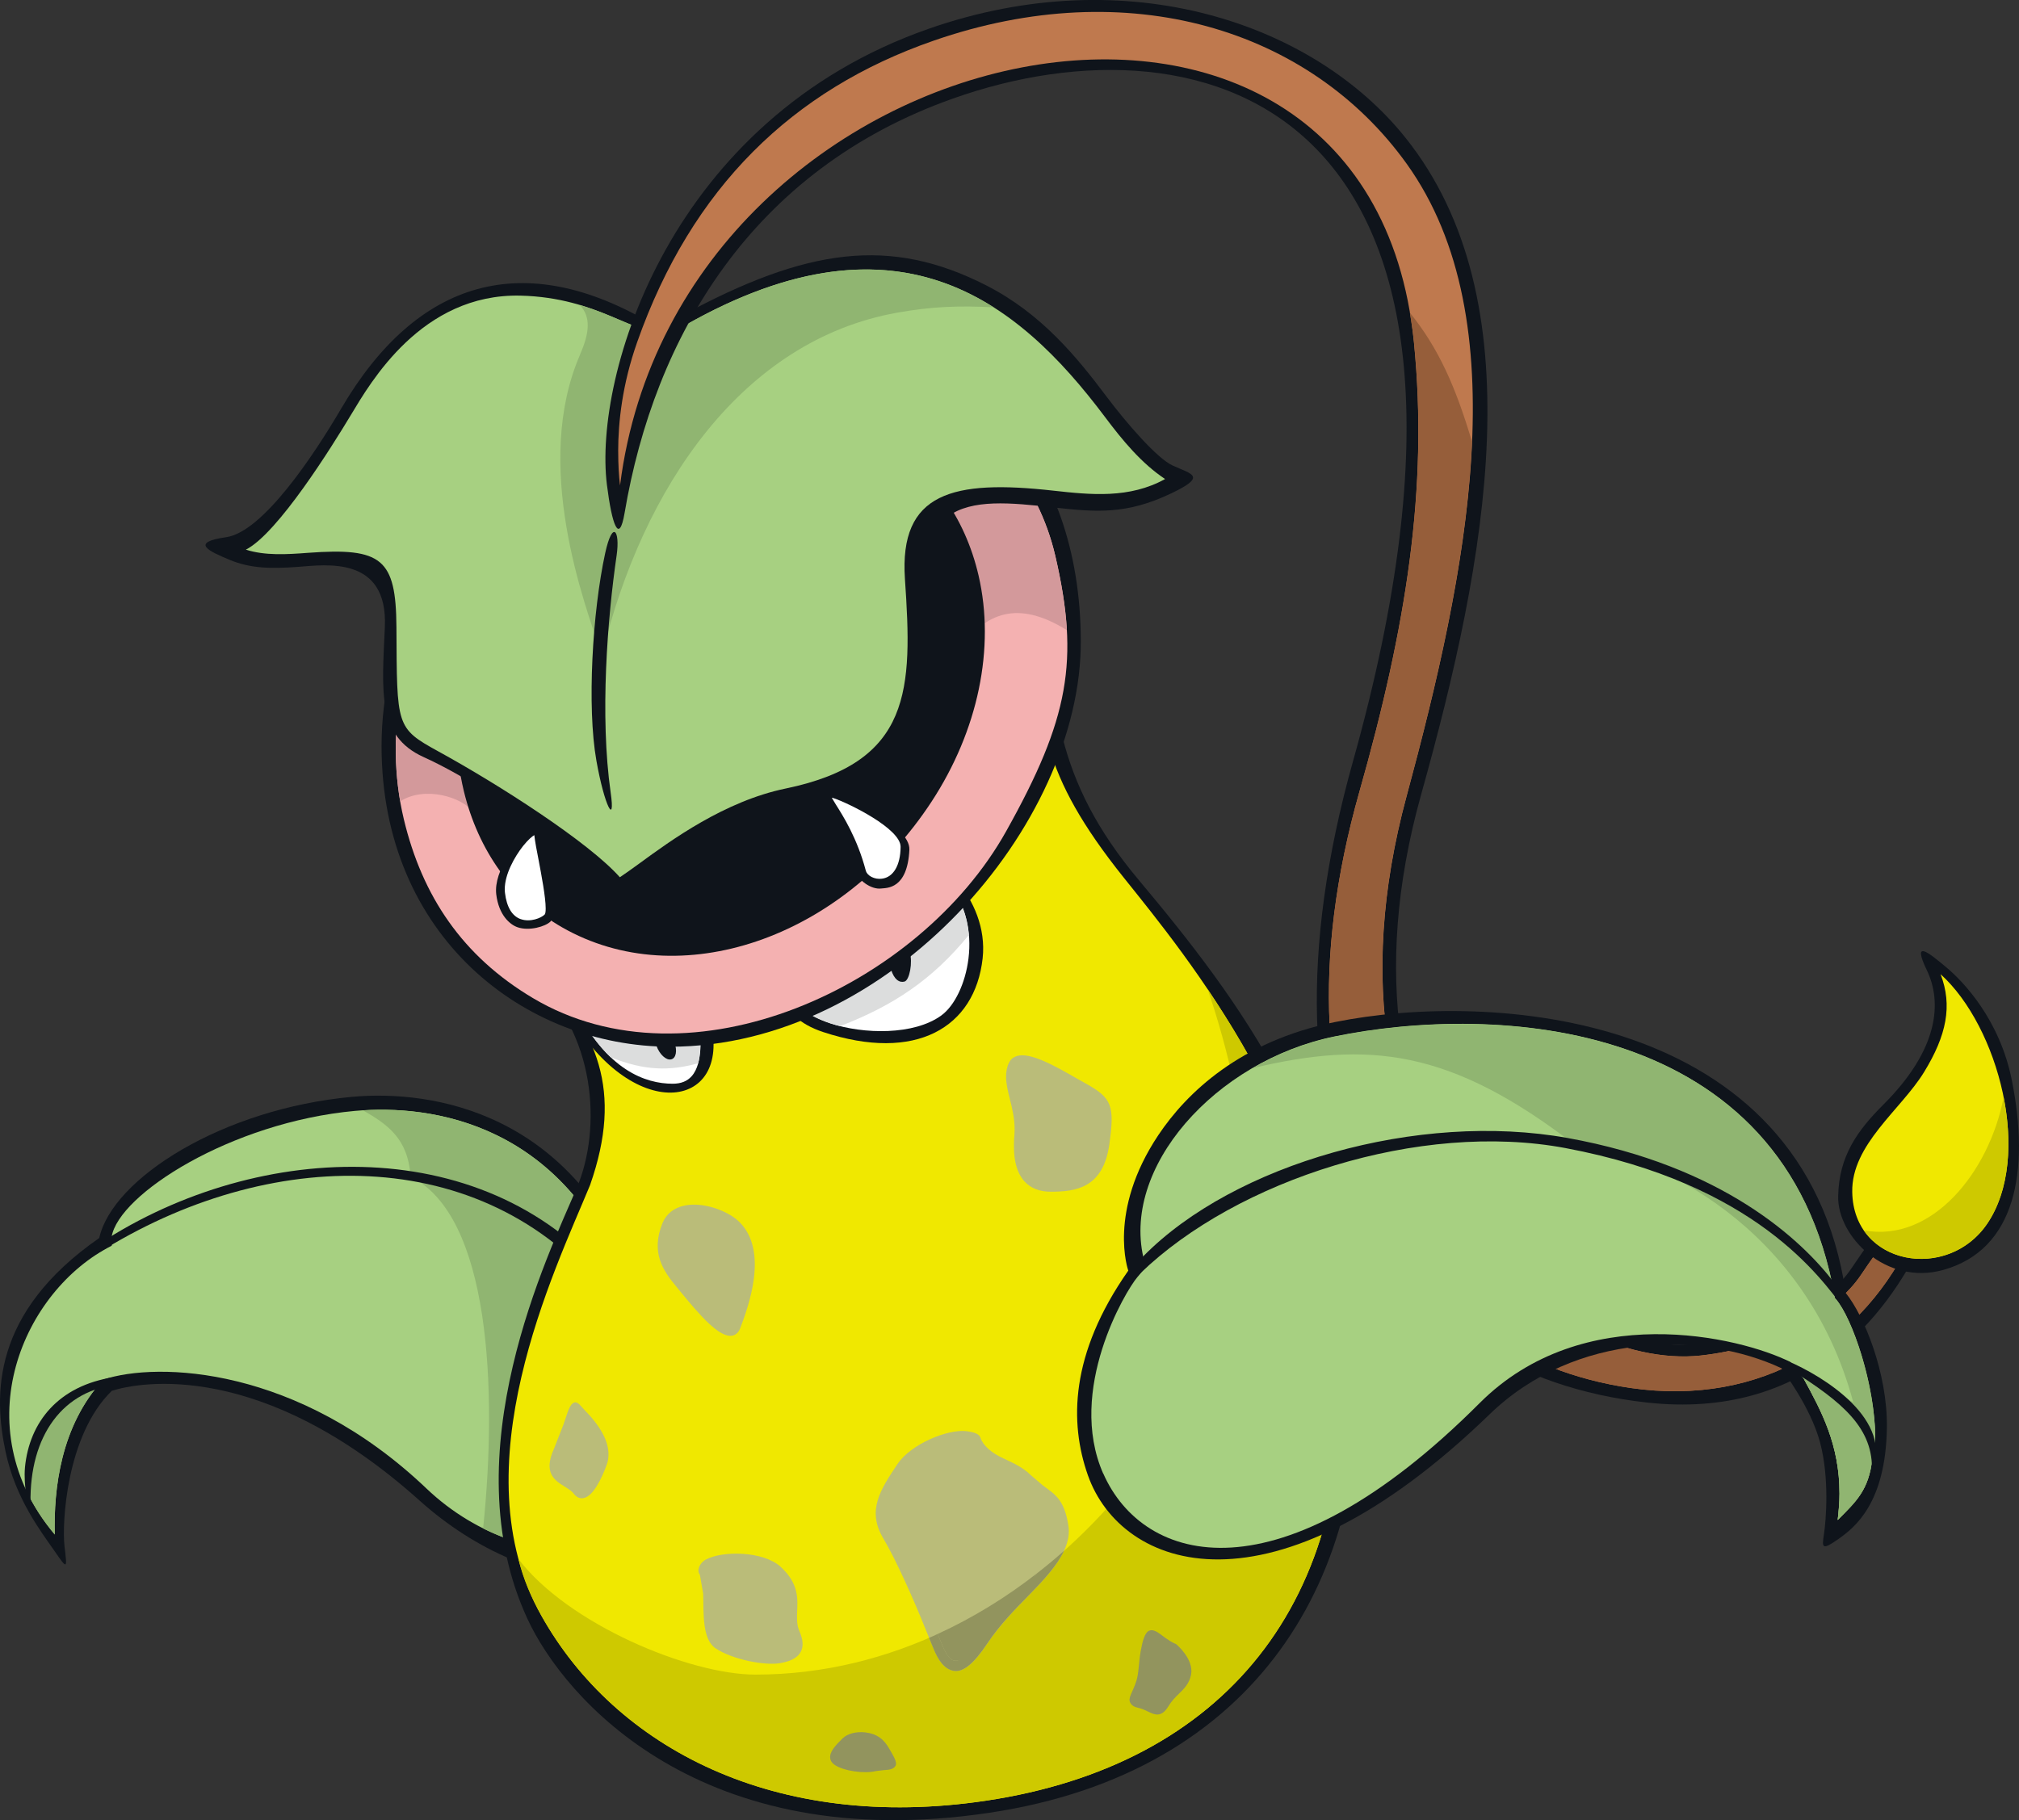 <?xml version="1.0" encoding="UTF-8"?>
<!-- Created with Inkscape (http://www.inkscape.org/) -->
<svg version="1.1" viewBox="0 0 330.99 298.45" xmlns="http://www.w3.org/2000/svg">
 <rect x="0" y="0" width="330.99" height="298.45" fill="#333333" stroke="none"/>
 <g transform="translate(28.352 -1.726)">
  <path d="m29.384 181.57c-21.244 1.947-39.297 13.368-41.468 23.15-17.63 12.243-17.326 25.717-15.354 35.048 1.64 7.769 5.903 13.209 8.047 16.307 2.131 3.095 2.052 2.9 1.613-0.822-0.435-3.718 0.3-18.252 7.756-25.479 4.474-1.441 24.592-5.228 50.521 18.054 9.08 8.14 20.608 13.17 29.993 12.296 5.413-0.503 9.04-4.831 11.793-8.431 2.315-3.043 3.744-8.166 3.744-13.99 0-8.034-2.713-17.405-9.53-24.539-10.549-29.238-34.069-32.785-47.12-31.594" fill="#0f141b"/>
  <path d="m-10.037 205.98-0.013-1.456c1.126-6.962 19.589-18.782 39.88-20.648 12.534-1.137 34.863 1.906 44.949 30.112l0.075 0.188 0.15 0.15c11.595 11.979 10.337 30.257 5.784 36.2-2.424 3.178-6.287 5.096-11.158 5.546-8.855 0.833-19.629-2.236-28.074-10.284-21.032-20.039-44.076-20.833-52.983-17.855-6.949 7.531-8.14 17.855-7.942 25.4-14.943-17.75-5.175-40.052 9.345-47.358" fill="#a7d081"/>
  <path d="m74.992 214.33-0.15-0.15-0.075-0.188c-9.741-27.213-30.879-31.012-43.599-30.204 3.918 2.262 7.399 4.566 7.783 10.88 13.037 6.38 14.268 34.824 11.899 57.669 6.274 3.137 12.932 4.288 18.755 3.744 4.871-0.45 8.722-2.371 11.158-5.546 4.553-5.943 5.811-24.222-5.784-36.2" fill="#90b571"/>
  <path d="m-10.743 204.8s-6.724 5.533-0.3 1.64c28.139-17.114 63.135-17.127 82.923 8.656l1.388-1.309c-19.774-26.313-57.457-25.598-83.995-8.987" fill="#0f141b"/>
  <path d="m59.5 153.33c-2.262 3.639-2.566 6.433-0.912 8.299 10.8 9.212 11.753 25.122 7.624 34.85-4.619 10.867-20.688 43.573-8.074 70.733 5.983 12.892 28.272 38.847 75.683 31.753 44.076-6.591 62.831-39.138 60.316-75.762-2.382-34.704-18.887-57.02-35.843-77.232-13.752-16.399-14.546-29.9-14.731-47.583-0.013-1.602-1.006 0.713-2.566 0.3-11.647-3.163-70.322 36.676-81.493 54.651" fill="#0f141b"/>
  <path d="m61.12 154.34c11.581-18.65 69.422-54.678 79.23-52.017 0.743 0.188 1.058 0.597 1.084 1.362 0.409 16.201 0.702 24.764 14.441 41.944 10.496 13.117 32.957 40.237 35.485 77.073 2.859 41.614-19.06 68.443-58.092 74.28-34.533 5.162-60.74-8.683-72.877-30.363-13.58-24.235 2.199-56.544 7.994-70.587 5.493-15.698 1.084-24.963-8.378-35.657-1.032-1.163-0.649-3.189 1.111-6.036" fill="#f0e800"/>
  <path d="m64.646 164.9c-0.3 0.375-0.713 1.126-0.15 2.277l0.113 0.225c10.456 18.861 27.12 16.479 23.52 1.786-0.338-1.324-2.713-2.356-6.737-3.572-5.572-1.696-14.745-3.099-16.757-0.717" fill="#0f141b"/>
  <path d="m65.899 166.77-0.113-0.225c-0.225-0.476-0.113-0.634-0.037-0.713 1.152-1.362 8.855-0.78 15.248 1.163 4.222 1.283 5.255 2.397 5.295 2.686 0.188 1.561 0.702 6.327-1.257 8.51-0.728 0.822-1.748 1.231-3.11 1.231-4.447 0-10.84-2.199-16.016-12.64" fill="#fff"/>
  <path d="m117.85 146.67c-7.677 4.182-18.914 15.168-17.882 18.451 0.743 2.397 2.623 4.5 6.618 5.824 15.182 5.016 24.884-0.702 26.154-12.085 0.544-4.976-1.508-9.463-4.236-12.746-1.377-1.64-4.341-2.885-10.655 0.555" fill="#0f141b"/>
  <path d="m118.53 147.92c3.017-1.64 7.002-3.125 8.868-0.885 2.487 2.979 3.587 7.306 3.017 11.886-0.503 4.05-2.251 7.703-4.447 9.305-4.487 3.268-12.72 3.095-18.199 1.298-3.508-1.163-5.85-2.926-6.446-4.831-0.544-1.733 8.683-12.124 17.207-16.77" fill="#fff"/>
  <path d="m86.28 169.67c-0.026-0.3-1.073-1.403-5.294-2.686-6.393-1.947-14.096-2.529-15.248-1.152-0.037 0.075-0.188 0.225 0.037 0.713l0.113 0.225c1.853 3.744 3.865 6.406 5.877 8.312 5.625 2.251 9.675 2.251 14.321 0.994 0.634-2.315 0.3-5.241 0.188-6.406" fill="#dcdddd"/>
  <path d="m130.48 155.03c-0.263-3.084-1.309-5.89-3.084-8.008-1.865-2.236-5.85-0.739-8.868 0.9-8.524 4.646-17.749 15.036-17.207 16.77 0.597 1.906 2.953 3.666 6.446 4.818 0.518 0.188 1.073 0.338 1.628 0.461 8.722-3.362 15.155-7.651 21.085-14.943" fill="#dcdddd"/>
  <path d="m99.941 56.638c-32.388 0-65.742 33.103-65.742 67.411 0 31.223 23.454 49.304 47.331 49.304 35.935 0 67.424-36.213 67.304-66.59-0.113-29.569-17.776-50.124-48.893-50.124" fill="#0f141b"/>
  <path d="m59.015 165.38c-11.595-6.896-18.16-16.77-21.165-29.331-3.283-13.765-0.675-30.575 10.046-47.437 17.538-27.597 51.263-38.119 75.193-23.481 10.708 6.552 18.755 15.632 21.575 27.809 3.958 17.048 2.251 26.644-8.074 45.095-14.282 25.532-51.739 42.712-77.576 27.345" fill="#f4b1b1"/>
  <path d="m49.196 134.83c21.257 22.316 59.125 16.068 68.575-3.812 8.14-17.088 12.614-36.015 28.775-25.969-0.225-3.718-0.848-7.664-1.88-12.111-2.818-12.177-10.867-21.244-21.575-27.809-23.93-14.639-57.656-4.103-75.193 23.481-9.967 15.684-12.918 31.316-10.642 44.512 4.076-2.608 10.165-0.66 11.939 1.707" fill="#d3999b"/>
  <g fill="#0f141b">
   <path d="m55.03 93.167c-7.677 11.74-10.364 25.678-7.346 38.252 2.367 9.821 8.087 17.763 16.108 22.355 19.205 10.999 45.81 1.947 60.567-20.595 7.651-11.687 10.457-25.201 7.716-37.074-2.251-9.702-7.875-17.472-16.267-22.448-19.06-11.33-46.326-2.581-60.779 19.51"/>
   <path d="m64.741 152.12c-7.571-4.328-12.971-11.846-15.195-21.151-2.9-12.058-0.3-25.466 7.081-36.756 13.898-21.243 40.012-29.741 58.198-18.927 7.942 4.712 13.262 12.071 15.393 21.244 0.66 2.844 0.979 5.798 0.979 8.789 0 8.974-2.912 18.372-8.431 26.816-13.977 21.336-39.999 30.31-58.026 19.986"/>
   <path d="m58.429 138.04c-1.917 1.415-5.89 6.406-5.427 10.324 0.409 3.414 2.251 4.977 3.493 5.401 1.891 0.66 4.593-0.113 5.413-0.953 0.912-0.9-0.013-4.871-1.006-10.126-0.338-1.733-0.649-3.362-0.743-4.354-0.038-0.424-0.3-0.597-0.435-0.649-0.45-0.225-0.953 0.113-1.298 0.375"/>
  </g>
  <path d="m57.028 152.44c-1.429-0.492-2.315-1.985-2.593-4.302-0.026-0.188-0.037-0.398-0.037-0.608 0-2.435 1.576-5.281 3.005-7.095 0.874-1.084 1.523-1.602 1.838-1.775 0.113 1.047 0.409 2.566 0.728 4.209 0.424 2.236 1.137 5.969 1.137 7.796 0 0.529-0.038 0.9-0.188 1.032-0.555 0.555-2.33 1.283-3.878 0.743" fill="#fff"/>
  <path d="m106.98 131.71c-0.375 0.461 0 1.032 0.859 2.397 1.219 1.906 2.78 5.427 4.143 10.602 0.338 1.309 2.476 2.912 4.129 2.701 0.912-0.113 4.302 0.15 4.619-6.353 0.188-4.01-10.681-8.881-12.137-9.371-0.66-0.225-1.283-0.383-1.613 0.027" fill="#0f141b"/>
  <path d="m113.59 144.5c-1.403-5.321-3.707-8.947-4.937-10.893-0.263-0.424-0.488-0.795-0.649-1.084 0.15 0.027 0.3 0.075 0.3 0.075 2.566 0.859 10.986 5.017 10.986 7.968v0.026c-0.026 3.031-1.193 4.99-3.084 5.215-1.163 0.15-2.382-0.461-2.608-1.298" fill="#fff"/>
  <path d="m83.448 53.449-4.792 1.441c-21.032-12.495-38.596-7.478-51.077 13.831-4.487 7.664-12.839 20.225-18.848 21.085-6.009 0.859-2.859 2.289 0.57 3.718 3.441 1.429 6.79 1.471 11.171 1.152 4.553-0.338 14.784-1.88 14.269 9.861-0.476 10.642-1.283 17.855 6.327 21.31 13.501 6.102 32.521 21.786 32.521 21.786 1.032-0.623 2.315-1.561 3.944-2.754 5.453-3.997 13.699-10.02 23.295-12.005 20.251-4.183 22.991-16.002 21.998-24.473-3.005-25.81 7.121-25.095 21.601-23.467 6.936 0.78 11.899 1.178 19.179-2.289 6.009-2.859 3.429-3.152 0.3-4.58-2.566-1.163-7.531-6.896-10.867-11.33-4.831-6.433-10.668-13.607-19.708-18.213-15.724-8.021-29.331-6.194-49.873 4.924" fill="#0f141b"/>
  <path d="m79.153 55.454 3.152 0.57c36.16-21.429 56.16-4.99 70.428 13.99 2.99 3.997 6.075 7.703 9.914 10.258-5.824 3.23-12.164 2.593-18.306 1.906-16.452-1.838-25.307 0.263-24.34 14.493 1.246 18.08 1.178 30.059-19.55 34.347-10.006 2.064-18.795 8.484-24.036 12.323-1.231 0.9-2.277 1.64-3.152 2.225-5.122-5.771-19.788-15.168-29.728-20.621-7.015-3.852-6.803-4.09-6.896-20.41-0.075-11.211-2.397-13.051-14.48-12.164-3.482 0.263-7.041 0.488-10.205-0.518 5.255-2.686 14.096-16.889 17.246-22.13 3.152-5.228 11.542-19.88 27.756-19.523 12.878 0.3 18.993 6.83 22.197 5.255" fill="#a7d081"/>
  <path d="m66.746 59.869c-7.822 17.987 0.597 40.608 3.587 49.264 6.658-27.623 23.084-51.607 48.364-56.133 5.758-1.032 10.245-1.178 15.844-0.885-12.627-8.008-29.132-9.782-52.242 3.918l-3.152-0.582c-2.251 1.111-5.956-1.801-12.455-3.718 1.853 1.958 1.628 4.527 0.038 8.14" fill="#90b571"/>
  <path d="m191.36 222.7c-1.655-24.195-11.926-44.194-21.747-58.794 3.403 9.781 6.208 22.448 6.208 30.165 0 39.178-35.83 82.235-80.316 82.235-10.893 0-30.707-8.273-38.86-18.94 0.754 3.242 2.116 6.353 3.744 9.252 12.137 21.68 38.344 35.525 72.877 30.363 39.033-5.837 60.951-32.666 58.092-74.28" fill="#cec900"/>
  <path d="m69.42 126.45c1.336 7.518 3.137 10.801 2.341 5.241-1.801-12.614-0.529-28.576 0.979-38.926 0.582-4.077-0.675-5.85-1.88-0.338-2.09 9.609-3.005 25.214-1.441 34.016" fill="#0f141b"/>
  <path d="m123.89 6.446c-42.408 14.811-54.982 56.848-52.745 74.77 0.822 6.565 2 9.887 2.9 4.606 4.858-28.735 20.714-56.199 53.831-67.94 41.071-14.572 95.934 0.424 65.584 108.65-17.577 62.699 5.453 100.42 48.165 105.16 26.154 2.912 39.271-14.083 45.241-26.578 2.251-4.699 2.9-7.253 1.362-8.1-2.78-1.534-8.63 6.036-13.051 12.667-4.037 6.062-13.911 11.211-24.937 12.415-23.983 2.623-62.394-30.085-45.611-90.11 10.787-38.583 18.821-80.924-2.581-107.69-14.917-18.663-45.425-29.278-78.158-17.855" fill="#0f141b"/>
  <path d="m72.99 75.731c0-4.778 0.675-11.013 3.125-17.935 8.921-25.294 25.453-41.375 48.576-49.397 31.938-11.091 61.679-1.932 77.549 20.159 18.491 25.744 9.834 67.37 0.013 103.68-16.942 62.606 24.367 94.359 48.192 91.751 11.608-1.257 22.025-6.816 26.313-13.249 6.353-9.517 9.636-11.846 10.483-11.992 0.026 0.075 0.038 0.15 0.038 0.3 0 0.754-0.623 2.037-2.011 5.122-7.769 17.273-24.685 28.272-46.299 25.135-36.518-5.294-60.356-41.759-44.446-97.826 7.637-26.935 11.304-49.608 8.921-73.618-7.492-75.551-120.53-52.481-130.15 23.467-0.188-1.523-0.3-3.414-0.3-5.612" fill="#bf794e"/>
  <g fill="#babc79">
   <path d="m83.863 199.4c-1.748 0.375-2.99 1.362-3.613 2.885-1.921 4.804 0.027 7.717 2.356 10.509l0.675 0.822c3.11 3.799 6.301 7.465 8.378 7.121 0.424-0.075 1.006-0.338 1.351-1.257 1.283-3.429 4.699-12.534-0.113-17.352-1.827-1.838-5.903-3.377-9.027-2.728"/>
   <path d="m84.027 212.72-0.649-0.795c-2.131-2.555-3.772-5.016-2.116-9.133 0.476-1.178 1.403-1.921 2.78-2.199 2.66-0.555 6.26 0.795 7.809 2.356 1.576 1.576 2.116 3.733 2.116 5.983 0 3.744-1.497 7.73-2.225 9.689-0.188 0.476-0.409 0.57-0.555 0.597-1.613 0.263-5.506-4.474-7.16-6.499"/>
   <path d="m138.34 174.88c-0.57 0.188-0.994 0.529-1.257 1.058-0.375 0.743-0.503 1.508-0.503 2.304 0 1.178 0.3 2.409 0.623 3.692 0.375 1.497 0.78 3.163 0.78 4.976 0 0.338-0.013 0.687-0.038 1.032-0.075 0.623-0.075 1.219-0.075 1.786 0 2.54 0.582 4.46 1.733 5.718 1.02 1.111 2.461 1.681 4.302 1.681 4.117 0 8.577-0.597 9.596-7.703 0.912-6.433 0.45-7.65-3.892-10.059l-1.508-0.848c-3.534-2.026-7.544-4.302-9.742-3.639"/>
   <path d="m140.65 194.27c-1.152-1.272-1.602-3.441-1.324-6.486 0.188-2.289-0.3-4.302-0.743-6.089-0.488-1.958-0.912-3.654-0.188-5.096 0.15-0.263 0.338-0.45 0.634-0.544 1.722-0.518 5.704 1.76 8.617 3.414l1.456 0.822c3.692 2.052 4.116 2.675 3.257 8.696-0.78 5.506-3.628 6.592-8.273 6.592-1.497 0-2.649-0.435-3.441-1.309"/>
  </g>
  <path d="m137.39 176.33" fill="#f0e800"/>
  <path d="m118.79 241.76c-2.818 4.236-5.096 7.624-2.304 12.27 2.037 3.403 5.043 10.218 6.591 14.083l1.246 3.043 0.375 0.859c0.754 1.853 1.775 3.519 3.467 3.692 1.508 0.15 3.189-1.257 5.321-4.461 2.052-3.069 4.593-5.652 6.83-7.941 3.707-3.759 7.081-7.558 6.486-11.41-0.702-4.566-2.435-5.241-4.249-6.658l-1.921-1.64c-1.257-1.257-2.99-2.052-4.514-2.754-1.88-0.859-3.294-2.064-3.733-3.362-0.188-0.608-0.912-0.9-2.251-1.084-3.073-0.409-9.172 2.116-11.33 5.36" fill="#babc79"/>
  <path d="m128.18 274.03c-1.073-0.113-1.786-1.865-2.409-3.429l-0.375-0.848-1.193-2.926c-1.523-3.786-3.812-9.504-5.824-12.865-2.435-4.05-0.968-6.803 1.733-10.854 1.891-2.859 7.081-5.705 9.742-5.347 0.649 0.075 1.047 0.375 1.219 0.848 0.544 1.655 2.368 2.502 4.302 3.388 1.482 0.687 3.005 1.388 4.116 2.487l1.947 1.67c1.733 1.351 2.979 2.315 3.602 6.38 0.503 3.268-2.304 6.128-5.864 9.741-2.199 2.251-4.699 4.792-6.737 7.836-2.251 3.377-3.561 3.997-4.275 3.918" fill="#babc79"/>
  <g fill="#92945e">
   <path d="m160.08 269.08c-0.743 0.3-1.111 1.613-1.441 3.429-0.3 1.696-0.3 3.628-0.702 4.844-0.608 1.921-1.471 2.78-0.964 3.628 0.225 0.383 0.608 0.634 1.152 0.739 0.66 0.15 1.216 0.398 1.696 0.634 1.084 0.529 2.21 1.073 3.377-0.859 0.544-0.9 1.152-1.497 1.733-2.064 0.859-0.833 1.666-1.628 1.974-3.095 0.503-2.54-2.33-4.937-2.45-5.029l-0.075-0.038-0.075-0.026c-0.529-0.225-1.047-0.57-1.55-0.912-0.9-0.623-1.838-1.576-2.686-1.231"/>
   <path d="m160.64 281.25c-0.491-0.225-1.111-0.544-1.865-0.687-0.3-0.075-0.424-0.188-0.476-0.263-0.263-0.45 0.113-1.692 0.57-3.122 0.383-1.189 0.848-2.675 1.152-4.368 0.3-1.733 0.717-2.131 0.912-2.225 0.338-0.15 0.964 0.3 1.587 0.728 0.461 0.3 0.994 0.66 1.55 0.912 0.037 0.037 2.052 1.748 2.052 3.493 0 0.15-0.013 0.263-0.037 0.409-0.225 1.126-0.833 1.722-1.613 2.476-0.582 0.57-1.246 1.216-1.827 2.184-0.66 1.111-0.968 0.968-2 0.461"/>
   <path d="m109.81 286.73c-1.111 1.111-2.172 2.172-2.064 3.23 0.038 0.462 0.3 0.859 0.78 1.178 1.471 0.979 4.818 1.456 6.764 0.979l1.246-0.15c0.822-0.038 1.602-0.113 1.932-0.728 0.3-0.555-0.338-1.576-1.058-2.818-0.912-1.587-2.011-2.397-3.852-2.634-1.497-0.188-2.964 0.188-3.744 0.953"/>
   <path d="m108.91 290.25c-0.3-0.188-0.3-0.375-0.338-0.424-0.038-0.57 0.927-1.55 1.722-2.341 0.529-0.544 1.655-0.807 2.791-0.649 0.859 0.113 2.461 0.57 3.441 2.304 0.702 1.216 0.582 1.508 0.57 1.55-0.075 0.15-0.675 0.188-1.084 0.188l-1.362 0.188c-1.64 0.409-4.527 0-5.744-0.807"/>
  </g>
  <g fill="#babc79">
   <path d="m99.62 258.62c-2.912-2.623-9.57-2.623-12.243-1.189-1.111 0.597-1.534 1.838-0.994 2.487l0.544 3.137c0.075 3.32-0.15 7.491 2.037 8.948 2.848 1.891 8.272 2.885 10.668 2.409 1.204-0.225 2.675-0.66 3.294-1.853 0.461-0.859 0.383-1.974-0.225-3.377-0.45-1.032-0.409-2.052-0.375-3.125 0.075-2.011 0.375-4.659-2.728-7.439"/>
   <path d="m89.83 270.42c-1.696-1.126-1.76-4.633-1.812-7.452l-0.188-3.152c-0.075-0.544 0.263-1.02 0.953-1.388 2.289-1.219 7.187-0.833 9.636 1.377 2.634 2.371 2.566 4.156 2.502 6.036-0.038 1.084-0.075 2.225 0.435 3.414 0.45 1.058 0.529 1.865 0.225 2.424-0.3 0.608-1.099 1.006-2.514 1.298-2.079 0.409-6.75-0.874-9.265-2.555"/>
   <path d="m65.846 231.68c-0.822 0.188-1.152 1.696-1.812 3.587l-1.576 4.024c-1.812 3.997 0.188 5.215 1.775 6.194 0.582 0.375 1.137 0.702 1.456 1.137 0.555 0.728 1.152 0.822 1.561 0.754 1.587-0.225 2.979-3.084 3.852-5.44 0.225-0.57 0.3-1.163 0.3-1.775 0-2.199-1.362-4.672-4.063-7.386-0.338-0.338-0.912-1.231-1.508-1.099"/>
   <path d="m66.498 245.45c-0.424-0.57-1.058-0.953-1.666-1.324-1.471-0.9-2.739-1.681-1.336-4.752l1.55-3.944c0.338-1.047 0.807-2.33 1.099-2.397 0 0 0.113-0.013 0.518 0.375 3.043 3.043 4.183 5.678 3.388 7.809-1.231 3.268-2.356 4.527-2.953 4.606-0.075 0.013-0.3 0.038-0.597-0.375"/>
  </g>
  <path d="m67.326 233.04" fill="#f0e800"/>
  <path d="m287.24 198.74c-0.848 0.15-4.13 2.476-10.483 11.991-4.288 6.433-14.705 11.992-26.313 13.263-23.838 2.593-65.147-29.146-48.205-91.765 5.122-18.914 9.914-39.271 10.721-58.079-2.66-8.974-5.48-15.34-10.179-21.151 0.263 1.587 0.503 3.189 0.675 4.871 2.382 24.01-1.283 46.683-8.934 73.618-15.896 56.067 7.941 92.545 44.459 97.826 21.614 3.137 38.529-7.862 46.299-25.135 1.388-3.073 2.011-4.368 2.011-5.109 0-0.188-0.026-0.263-0.037-0.338" fill="#965e3a"/>
  <path d="m190.54 169.3c-15.565 3.152-24.367 11.608-29.013 18.57-8.378 12.561-4.91 22.197-4.91 22.197-9.609 13.712-9.636 24.99-6.631 33.527 5.44 15.499 30.099 24.698 65.875-9.98 14.057-13.606 34.956-13.58 47.834-7.544 0.263 0.529 4.726 6.234 6.314 12.111 1.587 5.89 0.994 12.918 0.649 15.129-0.338 2.199-0.338 2.675 2.368 0.769 2.701-1.906 7.769-5.877 7.955-18.279 0.113-9.001-3.786-18.424-6.737-22.051-6.87-46.537-58.662-49.515-83.704-44.446" fill="#0f141b"/>
  <path d="m152.5 243.34c-6.009-13.699 3.681-29.953 5.585-32.177 1.906-2.225 1.298-2.157 1.298-2.157l-0.113-0.375c-4.13-15.354 11.674-32.958 31.131-36.955 26.062-5.36 73.896-3.294 81.996 42.606l0.037 0.263 0.188 0.188c2.728 3.178 6.446 14.149 6.446 22.792 0 1.152-0.338 2.184-0.476 3.335-0.582 5.162-2.608 7.002-5.678 10.073 0.188-1.508 0.3-2.979 0.3-4.328 0-8.047-2.964-13.514-5.864-18.821l-2.184-2.728c-8.405-4.209-34.029-10.218-50.958 6.737-32.785 32.825-55.141 26.472-61.706 11.515" fill="#a7d081"/>
  <path d="m278.96 235.07c-1.073-1.895-2.184-2.78-3.377-3.377-3.744-1.88-4.077-3.043-8.233-4.566v0.675c2.9 5.321 5.864 10.787 5.864 18.835 0 0.739-0.037 1.523-0.113 2.33-0.038 0.649-0.113 1.309-0.188 2 3.069-3.073 5.096-4.924 5.678-10.086 0.113-1.137 0.477-2.169 0.477-3.335 0-0.188-0.113-2.304-0.113-2.476" fill="#90b571"/>
  <path d="m287.54 160.83c2.487 5.189 2.011 12.878-7.108 21.985-4.236 4.236-7.319 8.431-7.439 15.062-0.15 6.565 7.822 14.679 17.193 12.085 11.925-3.309 14.255-16.241 11.277-31.118-1.985-9.94-7.928-16.174-10.801-18.557-2.859-2.382-5.612-4.646-3.122 0.544" fill="#0f141b"/>
  <path d="m289.78 161.46c9.49 8.551 15.182 29.834 7.637 40.925-6.459 9.517-21.919 6.869-22.117-5.202-0.15-7.796 7.995-13.5 11.767-19.656 3.692-6.022 4.699-10.906 2.713-16.068" fill="#f0e800"/>
  <path d="m288.06 177.35" fill="#f0e800"/>
  <path d="m230 189.59c12.693 1.377 37.722 13.024 45.478 42.104 0.675 0.833 2.146 2.701 3.561 4.58-0.338-8.405-3.825-18.491-6.42-21.509l-0.15-0.188-0.038-0.263c-8.1-45.902-55.935-47.967-81.996-42.607-4.765 0.979-9.305 2.78-13.395 5.149 18.848-4.461 32.309-3.257 52.983 12.746" fill="#90b571"/>
  <path d="m159.08 207.71c-2.064 2.09-6.181 8.299-0.518 2.821 15.857-15.34 45.876-25.042 69.74-20.556 31.21 5.864 41.865 21.349 45.518 26.114 3.654 4.765 3.971 3.178-1.429-3.971-5.414-7.16-18.398-19.218-43.745-23.798-24.473-4.42-54.664 4.236-69.568 19.391" fill="#0f141b"/>
  <path d="m300.12 181.65c-2.394 12.349-11.78 23.891-22.925 21.813 4.354 6.353 15.102 6.446 20.224-1.084 3.654-5.387 4.196-13.17 2.701-20.727" fill="#cec900"/>
  <path d="m-24.077 246.04c1.152 2.476 2.701 4.924 4.699 7.293-0.188-7.491 0.979-17.723 7.809-25.254-4.209 1.231-9.742 6.274-10.694 8.881-0.938 2.608-1.812 9.08-1.812 9.08" fill="#90b571"/>
  <path d="m265.29 225.23 2.064 2.581c2.897 5.308 5.864 10.774 5.864 18.821 0 1.351-0.113 2.818-0.3 4.328 3.069-3.073 5.096-4.91 5.678-10.073 0.113-1.084 0.476-2.146 0.476-3.137 0-0.994-13.778-12.521-13.778-12.521" fill="#90b571"/>
  <g fill="#0f141b">
   <path d="m-24.257 242.32c-0.263 2.87 0.492 7.108 0.912 5.85-0.188-10.986 5.281-18.663 14.679-19.444 7.147-0.597 3.084-1.812-0.994-1.193-9.133 1.388-13.871 7.372-14.599 14.784"/>
   <path d="m266.77 227.29c8.127 5.255 12.601 9.623 11.635 17.101l0.57-2.581c2.157-8.709-10.589-15.579-15.116-17.26-4.54-1.681 1.76 2 2.912 2.739"/>
   <path d="m82.212 172.65c0.503 1.362 0.263 2.608-0.544 2.78-0.807 0.188-1.88-0.807-2.382-2.172-0.503-1.362 2.424-1.974 2.926-0.608"/>
   <path d="m120.79 157.84c0.518 1.67-0.038 4.619-0.859 4.831-0.822 0.225-1.696-0.3-2.21-1.985-0.503-1.681 2.555-4.513 3.069-2.848"/>
  </g>
  <path d="m124.67 272.01c0.754 1.853 1.786 3.519 3.482 3.692 1.497 0.15 3.178-1.257 5.321-4.461 2.037-3.069 4.58-5.652 6.83-7.941 2.356-2.409 4.654-4.881 5.759-7.271-1.403 1.257-2.886 2.479-4.382 3.646-0.754 0.833-1.602 1.681-2.487 2.596-2.21 2.251-4.72 4.786-6.758 7.83-2.236 3.377-3.553 4.003-4.255 3.923-1.084-0.113-1.786-1.865-2.424-3.429l-0.338-0.848-0.037-0.113c-0.476 0.225-0.939 0.446-1.42 0.645l0.355 0.868z" fill="#92945e"/>
  <path d="m125.41 269.75 0.338 0.848c0.634 1.561 1.336 3.32 2.424 3.429 0.702 0.075 2.38-0.279 4.616-3.653 2.037-3.043 4.54-5.599 6.75-7.836 0.885-0.912 1.38-2.04 2.134-2.858-5.029 3.931-10.509 7.306-16.307 9.967z" fill="#92945e"/>
 </g>
</svg>
